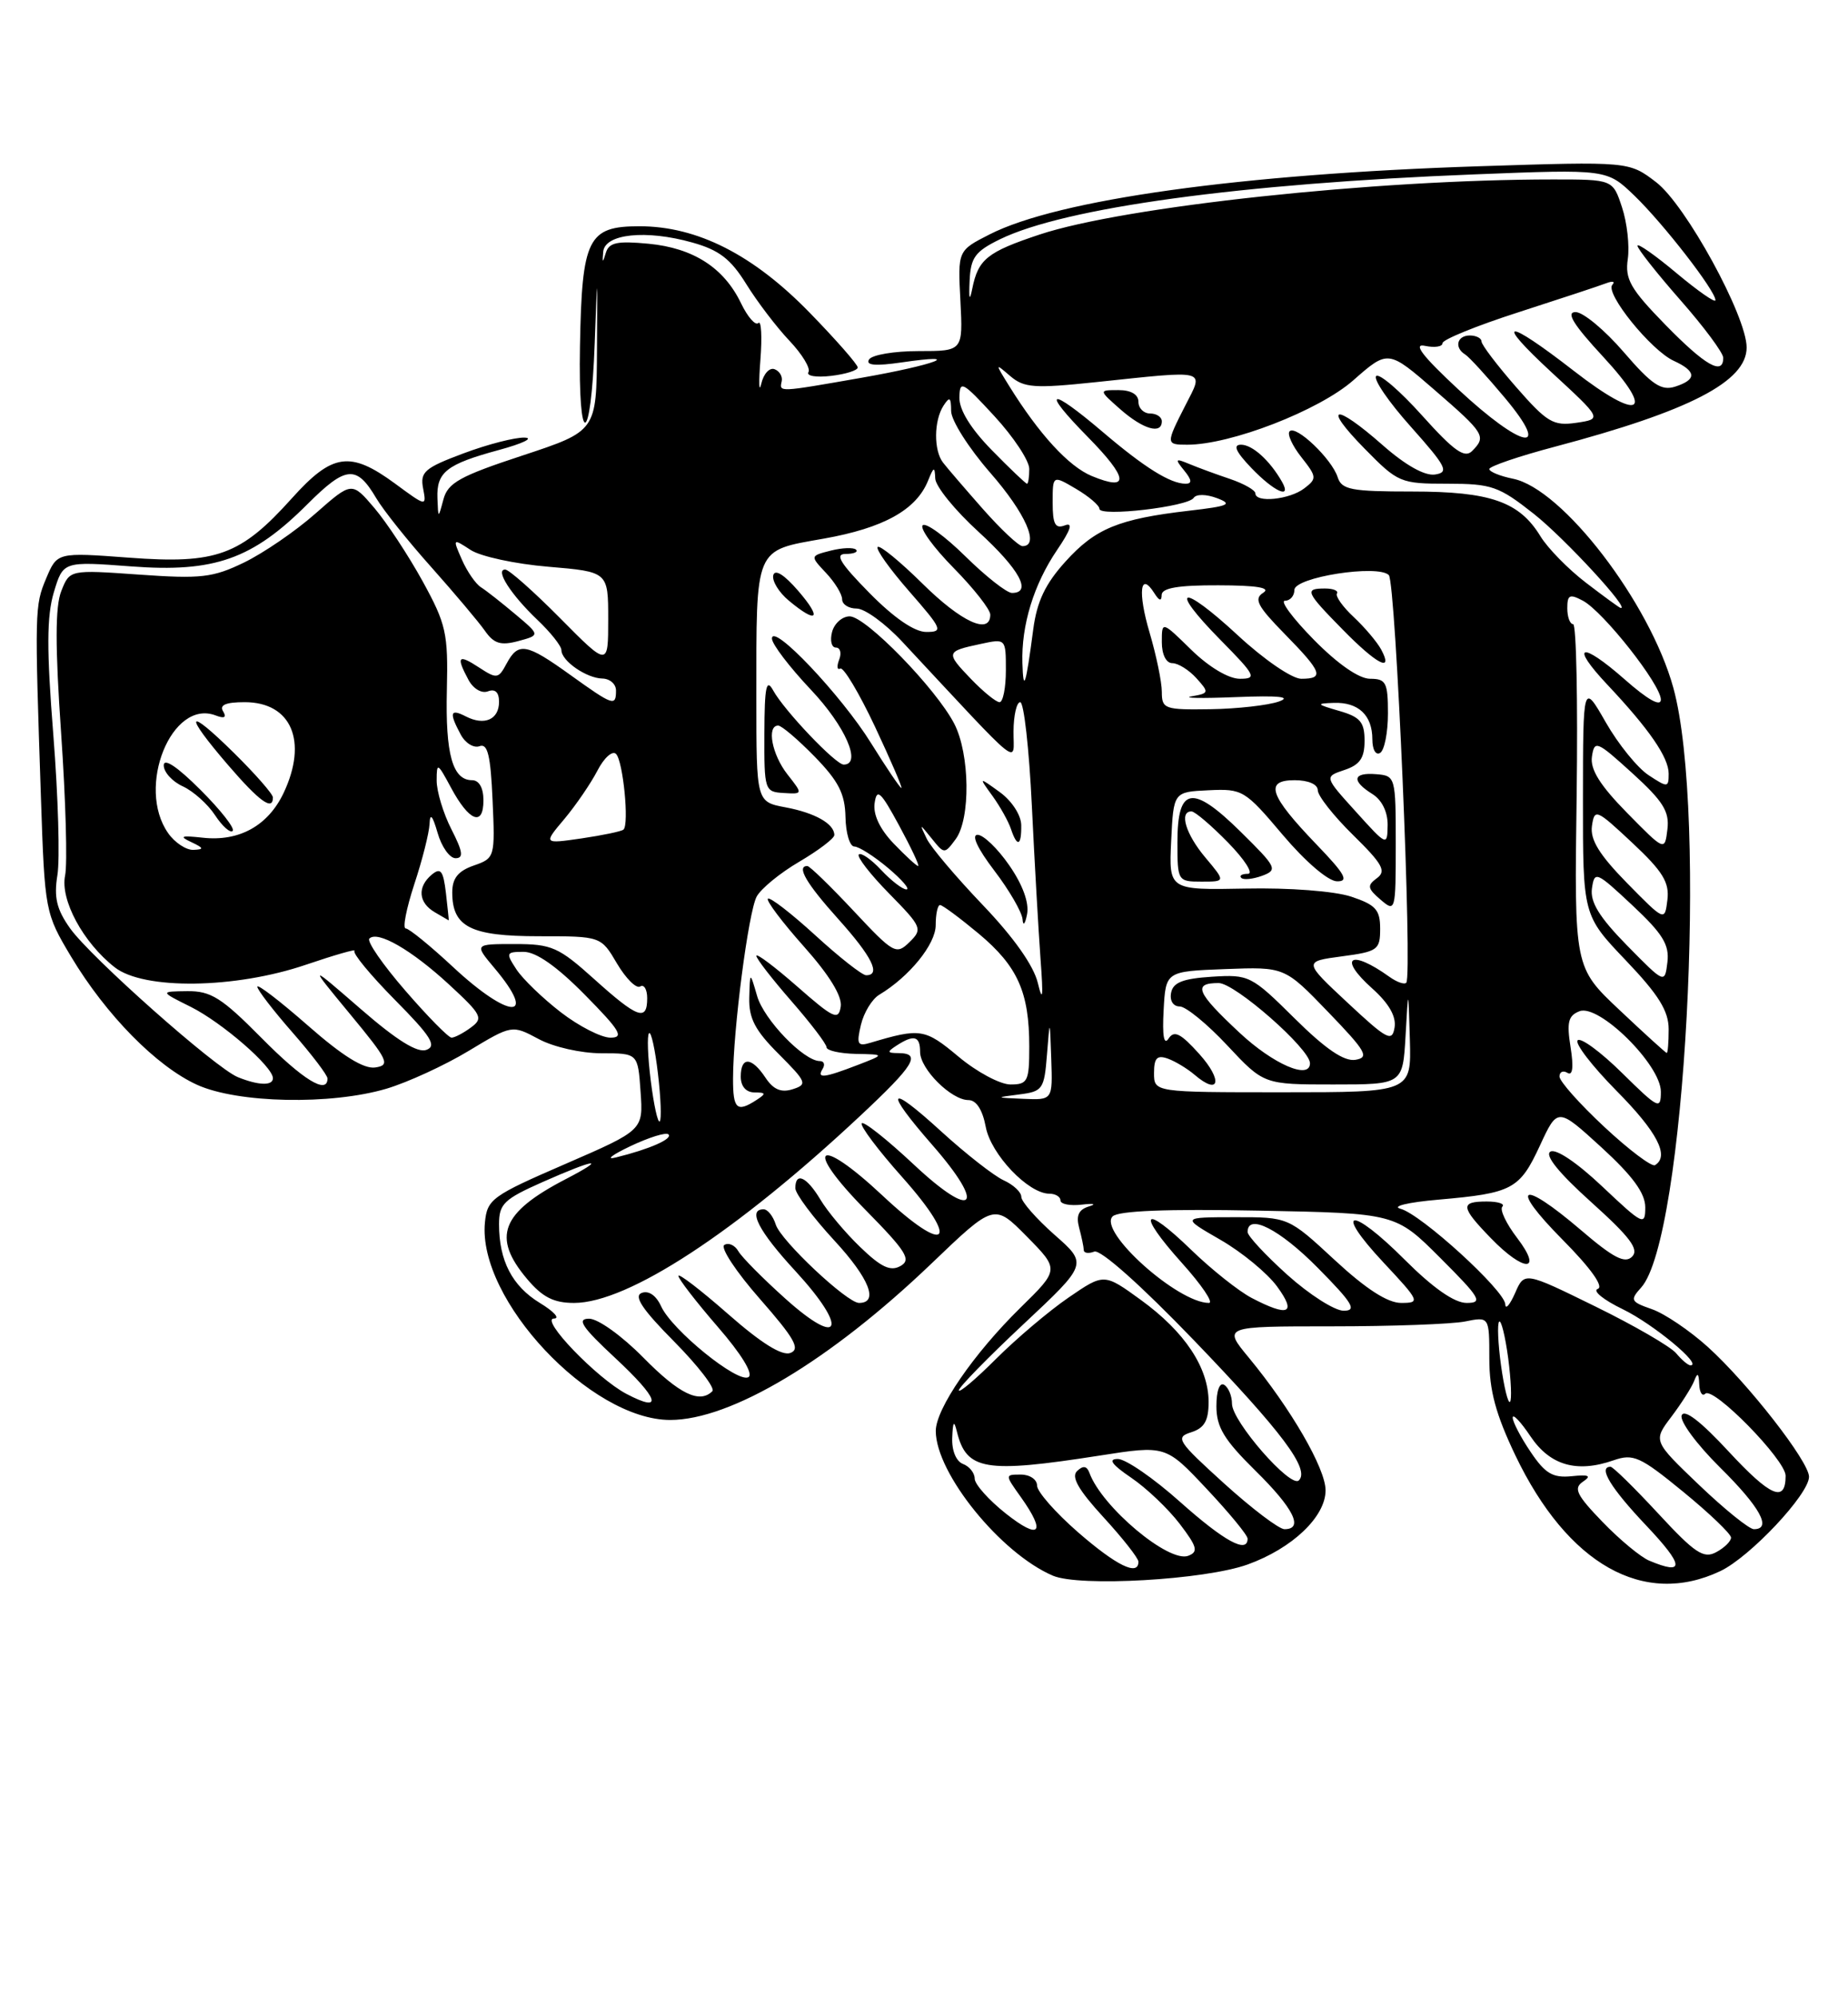 <?xml version="1.0" encoding="UTF-8" standalone="no"?>
<!DOCTYPE svg PUBLIC "-//W3C//DTD SVG 1.1//EN" "http://www.w3.org/Graphics/SVG/1.1/DTD/svg11.dtd" >
<svg xmlns="http://www.w3.org/2000/svg" xmlns:xlink="http://www.w3.org/1999/xlink" version="1.1" viewBox="0 0 237 256">
 <g >
 <path fill="currentColor"
d=" M 159.99 200.53 C 165.72 198.47 170.00 194.41 170.00 191.02 C 170.00 188.22 165.56 180.56 160.17 174.03 C 156.83 170.00 156.83 170.00 170.79 170.00 C 178.47 170.00 186.16 169.72 187.88 169.38 C 191.00 168.75 191.00 168.75 191.00 174.15 C 191.00 178.23 191.83 181.28 194.35 186.56 C 201.05 200.52 210.81 206.03 220.63 201.37 C 224.43 199.57 232.00 191.52 232.00 189.28 C 232.00 187.33 224.16 177.28 219.00 172.62 C 216.69 170.54 213.47 168.36 211.85 167.80 C 209.12 166.85 209.02 166.64 210.47 165.03 C 216.10 158.82 219.03 104.23 214.60 88.16 C 211.60 77.25 200.37 62.62 194.03 61.36 C 192.36 61.02 191.00 60.46 191.00 60.12 C 191.00 59.77 194.81 58.47 199.47 57.24 C 216.70 52.67 224.00 48.90 224.00 44.54 C 224.00 40.52 216.18 26.24 212.39 23.35 C 208.91 20.69 208.91 20.69 189.70 21.31 C 159.16 22.30 135.68 25.57 126.90 30.05 C 122.83 32.12 122.83 32.12 123.17 38.56 C 123.50 45.00 123.50 45.00 117.81 45.00 C 114.68 45.00 111.82 45.48 111.45 46.08 C 110.99 46.83 112.27 46.94 115.64 46.45 C 123.94 45.24 119.97 46.76 110.49 48.42 C 99.75 50.30 99.94 50.29 100.25 48.87 C 100.39 48.26 99.97 47.56 99.33 47.32 C 98.68 47.08 97.92 47.92 97.63 49.19 C 97.34 50.46 97.29 49.08 97.52 46.11 C 97.75 43.15 97.63 41.03 97.26 41.40 C 96.89 41.78 95.89 40.64 95.04 38.88 C 92.85 34.32 88.92 31.79 83.17 31.24 C 79.16 30.86 78.10 31.08 77.70 32.40 C 77.29 33.76 77.23 33.73 77.36 32.27 C 77.56 29.97 82.83 29.41 88.77 31.08 C 92.22 32.04 93.71 33.19 95.70 36.40 C 97.10 38.66 99.58 41.92 101.23 43.66 C 102.88 45.40 103.98 47.22 103.68 47.70 C 103.38 48.19 104.68 48.40 106.57 48.18 C 108.46 47.96 110.00 47.47 110.00 47.10 C 110.00 46.72 107.23 43.56 103.84 40.08 C 96.61 32.65 89.43 29.00 82.01 29.00 C 75.39 29.00 74.63 30.53 74.38 44.36 C 74.14 57.66 75.78 57.34 76.27 43.99 C 76.62 34.50 76.62 34.50 76.56 44.88 C 76.50 55.25 76.50 55.25 67.02 58.38 C 58.99 61.02 57.44 61.88 56.87 64.00 C 56.20 66.50 56.20 66.50 56.10 63.87 C 55.97 60.51 57.26 59.50 64.01 57.67 C 67.03 56.85 68.50 56.14 67.29 56.09 C 66.07 56.04 62.54 56.95 59.44 58.11 C 54.46 59.97 53.86 60.49 54.26 62.59 C 54.71 64.95 54.69 64.95 50.66 61.98 C 44.91 57.76 42.63 58.08 37.42 63.88 C 30.85 71.19 27.75 72.32 16.58 71.48 C 7.33 70.79 7.33 70.79 5.92 74.14 C 4.45 77.64 4.44 78.18 5.25 102.24 C 5.74 116.83 5.79 117.05 9.12 122.62 C 13.61 130.11 20.07 136.67 25.27 139.04 C 30.50 141.41 42.43 141.65 49.57 139.54 C 52.28 138.73 57.01 136.56 60.08 134.71 C 65.66 131.35 65.66 131.35 69.07 133.17 C 70.97 134.20 74.53 135.00 77.14 135.00 C 81.81 135.00 81.81 135.00 82.15 139.93 C 82.50 144.85 82.50 144.85 72.50 149.19 C 63.08 153.27 62.48 153.70 62.19 156.69 C 61.23 166.55 75.74 182.00 85.95 182.00 C 93.74 182.00 106.46 174.39 119.46 161.95 C 127.50 154.25 127.50 154.25 131.68 158.48 C 135.86 162.72 135.86 162.72 130.87 167.61 C 124.86 173.51 120.00 180.58 120.01 183.42 C 120.03 188.85 128.34 199.10 135.03 201.96 C 138.45 203.42 154.50 202.50 159.99 200.53 Z  M 138.25 196.39 C 135.36 193.87 133.00 191.19 133.00 190.41 C 133.00 189.63 132.07 189.00 130.93 189.00 C 128.86 189.00 128.86 189.00 130.93 191.90 C 134.21 196.51 133.35 197.44 129.00 194.00 C 126.80 192.26 125.00 190.24 125.00 189.52 C 125.00 188.80 124.33 187.95 123.50 187.64 C 122.62 187.30 122.05 185.92 122.12 184.28 C 122.20 182.18 122.35 181.99 122.72 183.50 C 123.94 188.46 126.31 188.86 141.00 186.57 C 149.50 185.24 149.50 185.24 154.75 190.83 C 157.64 193.90 160.00 196.77 160.00 197.21 C 160.00 199.18 157.02 197.56 151.34 192.50 C 147.95 189.47 144.36 187.00 143.36 187.00 C 142.07 187.00 142.58 187.71 145.08 189.41 C 147.03 190.73 149.82 193.39 151.29 195.31 C 153.54 198.26 153.71 198.90 152.39 199.41 C 149.91 200.36 141.32 193.16 139.72 188.79 C 139.39 187.89 138.91 187.81 138.14 188.54 C 137.34 189.28 138.29 190.95 141.51 194.46 C 143.98 197.15 146.00 199.72 146.00 200.17 C 146.00 202.06 143.19 200.68 138.25 196.39 Z  M 211.50 200.03 C 210.40 199.57 207.70 197.33 205.51 195.06 C 202.18 191.61 201.76 190.75 203.01 189.91 C 204.14 189.15 203.79 188.98 201.55 189.21 C 199.14 189.45 198.16 188.87 196.30 186.10 C 195.03 184.23 194.00 182.25 194.00 181.70 C 194.00 181.15 195.03 182.23 196.28 184.10 C 198.79 187.83 202.21 188.82 206.94 187.17 C 209.47 186.29 210.35 186.69 215.87 191.21 C 219.24 193.97 222.00 196.61 222.00 197.08 C 222.00 197.55 221.14 198.39 220.09 198.95 C 218.48 199.82 217.35 199.06 212.65 193.98 C 209.60 190.69 206.86 188.00 206.55 188.00 C 204.91 188.00 206.56 190.72 211.15 195.56 C 216.00 200.69 216.10 201.96 211.50 200.03 Z  M 156.99 190.14 C 151.00 184.71 150.69 184.23 152.76 183.58 C 154.46 183.04 155.00 182.10 155.00 179.68 C 154.99 175.29 151.95 170.71 146.33 166.63 C 141.59 163.19 141.59 163.19 137.04 166.31 C 134.54 168.02 130.36 171.56 127.75 174.16 C 125.14 176.77 122.99 178.59 122.97 178.20 C 122.96 177.82 126.67 174.02 131.22 169.76 C 139.50 162.01 139.50 162.01 135.23 158.26 C 132.89 156.19 130.98 154.01 130.98 153.41 C 130.99 152.81 129.97 151.85 128.71 151.28 C 127.45 150.70 123.85 147.88 120.71 145.02 C 113.84 138.74 113.29 139.58 119.57 146.76 C 126.56 154.75 124.91 156.50 117.20 149.27 C 113.73 146.02 110.72 143.64 110.51 143.98 C 110.30 144.33 112.63 147.43 115.70 150.87 C 123.27 159.37 121.49 161.03 113.16 153.22 C 104.79 145.39 102.96 146.91 110.97 155.05 C 116.25 160.41 116.91 161.47 115.48 162.27 C 114.20 162.99 112.99 162.42 110.33 159.85 C 108.41 158.01 106.11 155.26 105.21 153.75 C 103.46 150.82 102.00 150.16 102.00 152.29 C 102.00 153.01 104.26 156.03 107.02 159.02 C 111.50 163.87 112.73 167.00 110.17 167.00 C 108.63 167.00 100.14 159.02 99.49 156.96 C 99.15 155.88 98.45 155.00 97.93 155.00 C 95.84 155.00 97.28 157.80 102.04 162.95 C 108.81 170.31 107.88 172.87 100.75 166.48 C 97.86 163.89 95.13 161.14 94.69 160.37 C 94.24 159.59 93.43 159.23 92.89 159.57 C 92.35 159.90 94.40 163.01 97.45 166.48 C 101.89 171.54 102.67 172.91 101.37 173.41 C 100.29 173.82 97.64 172.17 93.38 168.43 C 89.87 165.35 87.00 163.15 87.00 163.53 C 87.00 163.91 89.26 166.84 92.03 170.04 C 95.09 173.56 96.64 176.10 95.99 176.51 C 94.64 177.34 86.19 170.50 84.79 167.44 C 84.15 166.04 83.19 165.37 82.29 165.72 C 81.24 166.12 82.37 167.83 86.45 171.94 C 89.53 175.06 91.74 177.92 91.36 178.31 C 89.72 179.95 87.11 178.68 82.50 174.00 C 79.75 171.21 76.68 169.01 75.54 169.02 C 73.93 169.03 74.62 170.08 78.89 174.05 C 84.54 179.31 85.13 181.17 80.34 178.66 C 76.54 176.66 69.17 169.00 71.05 169.00 C 71.85 168.99 71.03 168.09 69.23 167.00 C 65.69 164.84 64.00 161.59 64.00 156.92 C 64.00 154.30 64.63 153.70 69.62 151.49 C 76.42 148.48 78.01 148.30 72.50 151.16 C 64.26 155.44 63.06 158.55 67.59 163.92 C 69.56 166.26 71.00 167.00 73.62 167.00 C 80.52 167.00 94.34 157.97 110.34 143.00 C 117.27 136.52 118.19 135.01 115.25 134.98 C 113.75 134.97 113.72 134.83 115.00 134.00 C 117.22 132.57 118.00 132.78 118.00 134.83 C 118.00 137.02 122.00 141.00 124.20 141.00 C 125.21 141.00 126.01 142.25 126.42 144.44 C 127.08 147.96 131.88 153.00 134.58 153.00 C 135.36 153.00 136.00 153.39 136.00 153.86 C 136.00 154.34 137.24 154.58 138.75 154.40 C 140.26 154.22 140.67 154.32 139.66 154.63 C 138.34 155.03 137.98 155.79 138.39 157.34 C 138.71 158.53 138.98 159.82 138.99 160.22 C 138.99 160.61 139.60 160.71 140.34 160.42 C 141.14 160.12 146.30 164.71 153.09 171.76 C 164.47 183.59 168.02 188.33 166.57 189.75 C 165.51 190.78 158.00 182.17 158.00 179.93 C 158.00 178.93 157.55 177.84 157.00 177.50 C 156.41 177.14 156.00 178.25 156.00 180.23 C 156.00 182.92 156.98 184.54 161.00 188.50 C 165.92 193.34 167.24 196.00 164.73 196.00 C 164.03 196.00 160.55 193.36 156.99 190.14 Z  M 217.92 190.35 C 212.00 184.69 212.00 184.69 214.34 181.60 C 215.63 179.89 216.95 177.82 217.27 177.00 C 217.70 175.88 217.86 175.98 217.92 177.42 C 217.96 178.47 218.31 179.02 218.69 178.64 C 219.70 177.63 229.00 187.12 229.00 189.15 C 229.00 192.67 227.07 191.84 221.69 186.04 C 218.13 182.19 216.00 180.55 215.67 181.41 C 215.39 182.14 217.59 185.12 220.58 188.08 C 225.73 193.17 227.29 196.00 224.93 196.00 C 224.33 196.00 221.18 193.46 217.92 190.35 Z  M 192.50 175.00 C 192.11 172.18 192.01 169.66 192.26 169.40 C 192.52 169.14 193.04 171.25 193.42 174.08 C 193.79 176.92 193.90 179.43 193.65 179.68 C 193.41 179.93 192.89 177.82 192.50 175.00 Z  M 214.96 173.45 C 214.25 172.60 209.58 169.89 204.59 167.45 C 195.50 162.99 195.50 162.99 194.30 165.75 C 193.63 167.26 193.07 167.90 193.05 167.18 C 192.98 165.41 182.28 155.65 179.61 154.93 C 178.42 154.62 180.56 154.10 184.50 153.76 C 193.98 152.93 194.89 152.44 197.50 146.81 C 199.76 141.93 199.76 141.93 205.38 147.06 C 209.39 150.73 211.00 152.93 211.00 154.75 C 211.00 157.15 210.70 157.00 205.50 152.09 C 202.23 149.00 199.52 147.18 198.83 147.61 C 198.07 148.07 199.94 150.37 204.08 154.09 C 209.05 158.56 210.23 160.13 209.32 161.06 C 208.40 162.00 206.92 161.24 202.71 157.63 C 195.01 151.06 193.46 151.89 200.38 158.88 C 204.01 162.54 205.71 164.93 204.91 165.20 C 204.19 165.44 205.65 166.62 208.14 167.82 C 212.03 169.71 218.42 175.00 216.80 175.00 C 216.49 175.00 215.67 174.30 214.96 173.45 Z  M 194.56 158.66 C 193.16 156.83 192.31 155.03 192.67 154.66 C 193.04 154.30 192.13 154.00 190.67 154.00 C 187.23 154.00 187.31 154.69 191.20 158.70 C 195.48 163.12 197.94 163.09 194.56 158.66 Z  M 160.50 166.35 C 158.85 165.48 155.37 162.72 152.77 160.20 C 146.54 154.16 145.69 155.33 151.56 161.86 C 154.11 164.69 155.67 167.00 155.04 167.00 C 151.04 167.00 140.79 157.81 142.69 155.91 C 143.41 155.19 149.65 154.94 161.38 155.17 C 178.98 155.50 178.98 155.50 184.73 161.25 C 189.86 166.38 190.22 167.00 188.09 167.00 C 186.52 167.00 183.79 165.09 180.17 161.48 C 173.23 154.53 170.88 154.82 177.43 161.82 C 182.09 166.80 182.18 167.00 179.69 167.00 C 177.95 167.00 175.18 165.21 171.17 161.50 C 165.23 156.00 165.23 156.00 158.37 156.01 C 151.50 156.02 151.50 156.02 156.50 158.90 C 159.25 160.48 162.53 163.18 163.78 164.89 C 166.33 168.37 165.26 168.84 160.50 166.35 Z  M 165.11 163.41 C 162.30 160.88 160.00 158.41 160.00 157.91 C 160.00 155.46 164.12 157.56 169.00 162.50 C 173.49 167.04 174.06 168.00 172.32 168.00 C 171.16 168.00 167.92 165.93 165.11 163.41 Z  M 205.75 144.44 C 202.59 141.50 200.00 138.59 200.00 137.98 C 200.00 137.38 200.46 137.17 201.02 137.51 C 201.69 137.93 201.83 136.79 201.42 134.22 C 200.91 131.02 201.12 130.17 202.57 129.61 C 205.07 128.65 213.00 136.49 213.00 139.92 C 213.00 142.27 212.70 142.13 208.02 137.52 C 205.29 134.83 202.72 132.94 202.33 133.34 C 201.94 133.73 204.18 136.64 207.31 139.81 C 212.55 145.10 214.14 148.18 212.25 149.34 C 211.84 149.59 208.91 147.39 205.75 144.44 Z  M 80.84 146.91 C 83.23 145.78 85.43 145.09 85.73 145.40 C 86.30 145.97 83.30 147.29 79.00 148.35 C 77.62 148.70 78.45 148.05 80.84 146.91 Z  M 83.46 138.54 C 83.07 135.44 82.97 132.69 83.24 132.43 C 83.50 132.16 84.02 134.50 84.38 137.62 C 84.75 140.73 84.85 143.48 84.61 143.73 C 84.36 143.97 83.85 141.63 83.46 138.54 Z  M 94.01 138.25 C 94.02 131.98 95.98 116.90 97.04 114.92 C 97.59 113.90 100.05 111.88 102.52 110.44 C 104.98 108.99 107.00 107.46 107.00 107.03 C 107.00 105.59 104.53 104.19 100.75 103.48 C 97.00 102.78 97.00 102.78 97.00 89.51 C 97.00 69.89 96.69 70.63 105.63 69.04 C 113.32 67.68 117.51 65.35 119.02 61.61 C 119.75 59.80 119.88 59.76 119.94 61.32 C 119.97 62.33 122.47 65.41 125.50 68.17 C 130.75 72.97 132.41 76.00 129.78 76.00 C 129.12 76.00 126.43 73.89 123.81 71.31 C 121.19 68.73 118.73 66.94 118.33 67.33 C 117.94 67.73 119.73 70.19 122.31 72.81 C 124.89 75.43 127.00 78.12 127.00 78.78 C 127.00 81.43 123.30 79.74 118.31 74.81 C 115.41 71.95 112.83 69.84 112.56 70.11 C 112.28 70.38 114.11 72.94 116.61 75.80 C 120.85 80.65 121.00 81.00 118.79 81.00 C 117.28 81.00 114.65 79.20 111.50 76.00 C 107.75 72.19 107.02 71.00 108.45 71.00 C 109.49 71.00 110.09 70.75 109.78 70.45 C 109.48 70.15 108.03 70.20 106.56 70.57 C 103.88 71.25 103.88 71.25 105.94 73.44 C 107.07 74.64 108.00 76.16 108.00 76.81 C 108.00 77.47 108.84 78.00 109.87 78.00 C 110.90 78.00 113.53 79.91 115.71 82.25 C 131.51 99.18 129.95 97.92 129.98 93.75 C 129.99 91.69 130.38 90.00 130.84 90.00 C 131.31 90.00 131.98 95.96 132.33 103.25 C 132.68 110.54 133.19 119.42 133.45 123.00 C 133.81 127.80 133.72 128.58 133.10 126.00 C 132.57 123.77 130.00 120.14 126.04 116.00 C 122.62 112.42 119.38 108.60 118.85 107.50 C 117.89 105.50 117.89 105.50 119.51 107.50 C 121.10 109.48 121.14 109.48 122.56 107.56 C 124.49 104.95 124.39 96.65 122.38 92.76 C 120.05 88.26 111.03 79.00 108.97 79.00 C 108.02 79.00 107.00 79.90 106.71 81.00 C 106.42 82.10 106.64 83.00 107.20 83.00 C 107.76 83.00 107.95 83.70 107.62 84.55 C 107.29 85.41 107.36 85.92 107.76 85.69 C 108.17 85.46 110.17 88.81 112.21 93.13 C 114.24 97.46 115.77 101.00 115.60 101.00 C 115.43 101.00 113.68 98.41 111.71 95.25 C 107.91 89.12 99.00 79.73 99.00 81.85 C 99.00 82.55 101.25 85.50 104.00 88.41 C 108.41 93.07 110.57 98.00 108.20 98.00 C 107.17 98.00 100.58 91.08 99.16 88.50 C 98.28 86.90 98.05 87.99 98.03 94.00 C 98.00 101.29 98.07 101.50 100.49 101.64 C 102.98 101.79 102.98 101.79 100.99 99.26 C 99.00 96.73 98.29 93.00 99.80 93.00 C 100.24 93.00 102.34 94.79 104.48 96.98 C 107.54 100.12 108.37 101.74 108.43 104.72 C 108.47 106.79 108.98 108.49 109.56 108.50 C 110.14 108.50 112.09 109.74 113.89 111.25 C 115.68 112.76 116.75 114.00 116.25 114.00 C 115.75 114.00 114.29 112.88 113.00 111.50 C 111.71 110.13 110.43 109.24 110.14 109.52 C 109.86 109.81 111.60 112.06 114.02 114.52 C 118.23 118.81 118.35 119.08 116.64 120.75 C 114.94 122.42 114.61 122.24 109.47 116.75 C 106.51 113.59 103.84 111.00 103.54 111.00 C 102.10 111.00 103.40 113.23 107.50 117.79 C 111.83 122.61 113.02 125.00 111.08 125.00 C 110.57 125.00 107.63 122.69 104.55 119.87 C 101.46 117.05 98.73 114.94 98.48 115.19 C 98.23 115.43 100.31 118.19 103.09 121.31 C 106.37 124.99 108.03 127.70 107.82 129.02 C 107.54 130.83 106.91 130.54 102.25 126.45 C 99.36 123.92 97.00 122.14 97.00 122.51 C 97.00 122.88 99.03 125.49 101.50 128.32 C 103.97 131.15 106.00 133.81 106.00 134.23 C 106.00 134.65 107.69 135.03 109.75 135.08 C 113.50 135.15 113.50 135.15 110.00 136.50 C 105.66 138.17 104.71 138.28 105.50 137.00 C 105.84 136.45 105.68 136.00 105.14 136.00 C 103.09 136.00 97.98 130.70 97.10 127.67 C 96.18 124.50 96.18 124.50 96.09 127.87 C 96.02 130.51 96.83 132.07 99.86 135.09 C 103.46 138.70 103.58 139.00 101.65 139.61 C 100.18 140.08 99.18 139.65 98.17 138.13 C 96.39 135.45 95.00 135.39 95.00 138.00 C 95.00 139.23 95.67 140.01 96.75 140.02 C 98.25 140.03 98.28 140.17 97.00 141.00 C 94.50 142.62 94.00 142.16 94.01 138.25 Z  M 129.44 110.92 C 127.95 108.76 126.12 107.00 125.37 107.00 C 124.54 107.00 125.37 108.77 127.51 111.58 C 129.43 114.09 131.06 116.91 131.14 117.83 C 131.21 118.76 131.47 118.46 131.72 117.17 C 132.00 115.70 131.15 113.39 129.44 110.92 Z  M 130.97 105.75 C 130.95 104.48 129.76 102.64 128.22 101.53 C 125.50 99.56 125.50 99.56 127.29 102.03 C 128.27 103.39 129.33 105.29 129.65 106.25 C 130.45 108.65 131.01 108.44 130.97 105.75 Z  M 102.35 75.71 C 100.57 73.65 99.38 72.91 99.17 73.73 C 98.99 74.46 99.89 75.93 101.17 76.99 C 104.83 80.04 105.48 79.33 102.35 75.71 Z  M 130.70 140.28 C 133.72 139.90 133.92 139.62 134.27 135.19 C 134.64 130.50 134.64 130.50 134.82 135.75 C 135.00 141.00 135.00 141.00 131.25 140.84 C 127.63 140.69 127.61 140.67 130.70 140.28 Z  M 148.00 137.53 C 148.00 135.61 148.39 135.20 149.75 135.68 C 150.71 136.02 152.26 136.96 153.19 137.75 C 156.39 140.49 156.86 138.50 153.82 135.11 C 151.42 132.44 150.59 132.02 149.87 133.11 C 149.27 134.03 149.05 132.79 149.23 129.50 C 149.50 124.50 149.50 124.50 157.13 124.21 C 164.75 123.92 164.75 123.92 170.33 129.71 C 175.21 134.77 175.65 135.54 173.82 135.84 C 172.37 136.07 170.00 134.46 166.03 130.53 C 160.48 125.03 160.18 124.89 155.42 125.19 C 151.70 125.43 150.44 125.92 150.19 127.25 C 149.99 128.26 150.46 129.00 151.29 129.00 C 152.08 129.00 154.83 131.25 157.40 134.00 C 162.08 139.00 162.08 139.00 170.99 139.00 C 179.90 139.00 179.90 139.00 180.26 132.75 C 180.61 126.50 180.61 126.50 180.81 133.25 C 181.00 140.00 181.00 140.00 164.50 140.00 C 148.00 140.00 148.00 140.00 148.00 137.53 Z  M 30.50 138.06 C 27.63 136.89 11.64 122.71 8.99 118.99 C 7.26 116.56 6.90 115.03 7.36 112.18 C 7.70 110.16 7.46 102.07 6.84 94.21 C 5.97 83.25 5.99 78.99 6.90 75.93 C 8.10 71.94 8.10 71.94 16.86 72.60 C 27.50 73.40 32.38 71.67 39.44 64.61 C 44.37 59.69 45.72 59.57 48.25 63.85 C 49.15 65.38 52.33 69.36 55.31 72.69 C 58.28 76.03 61.38 79.70 62.18 80.84 C 63.34 82.50 64.21 82.77 66.46 82.17 C 69.28 81.41 69.28 81.41 66.09 78.73 C 64.33 77.25 62.35 75.69 61.68 75.27 C 61.01 74.85 59.91 73.26 59.24 71.74 C 58.04 69.01 58.06 68.99 60.34 70.48 C 61.60 71.32 66.10 72.29 70.32 72.64 C 78.00 73.29 78.00 73.29 78.00 79.38 C 78.00 85.46 78.00 85.46 71.83 79.23 C 68.43 75.80 65.27 73.00 64.79 73.00 C 63.46 73.00 65.50 76.19 68.91 79.44 C 70.61 81.05 72.00 82.80 72.00 83.33 C 72.00 84.71 75.21 86.93 77.25 86.97 C 78.21 86.99 79.00 87.67 79.00 88.50 C 79.00 90.58 78.65 90.46 73.13 86.50 C 67.48 82.44 66.47 82.26 64.96 85.07 C 63.92 87.01 63.71 87.04 61.43 85.55 C 58.75 83.79 58.46 84.13 60.08 87.14 C 60.69 88.28 61.77 88.92 62.58 88.61 C 63.50 88.26 64.00 88.73 64.00 89.95 C 64.00 92.23 62.13 93.05 59.75 91.83 C 57.73 90.79 57.57 91.33 59.08 94.14 C 59.67 95.25 60.76 95.92 61.50 95.64 C 62.54 95.24 62.92 96.83 63.17 102.55 C 63.50 109.88 63.46 110.00 60.75 110.94 C 58.75 111.64 58.00 112.57 58.00 114.38 C 58.00 118.81 60.35 120.00 69.11 120.00 C 77.07 120.00 77.07 120.00 79.13 123.50 C 80.27 125.42 81.60 126.75 82.10 126.44 C 82.59 126.13 83.00 126.81 83.00 127.94 C 83.00 130.95 81.79 130.52 76.21 125.50 C 71.64 121.39 70.76 121.00 66.01 121.00 C 60.82 121.00 60.82 121.00 63.41 124.08 C 69.05 130.78 65.38 130.71 58.14 123.98 C 55.20 121.24 52.45 119.00 52.03 119.00 C 51.61 119.00 52.11 116.46 53.13 113.34 C 54.16 110.23 55.04 106.75 55.09 105.59 C 55.15 104.15 55.47 104.51 56.12 106.75 C 56.63 108.54 57.67 110.00 58.42 110.00 C 59.48 110.00 59.36 109.16 57.89 106.29 C 56.85 104.25 56.00 101.44 56.00 100.05 C 56.00 97.69 56.11 97.74 57.84 100.96 C 60.16 105.28 62.00 106.00 62.00 102.58 C 62.00 100.98 61.44 100.00 60.54 100.00 C 58.04 100.00 57.11 96.67 57.31 88.43 C 57.48 81.16 57.22 80.00 54.20 74.50 C 52.38 71.20 49.60 66.98 48.01 65.11 C 45.12 61.72 45.12 61.72 40.47 65.81 C 37.92 68.07 33.79 70.89 31.30 72.10 C 27.29 74.04 25.77 74.21 17.86 73.65 C 8.94 73.02 8.94 73.02 7.86 75.76 C 7.07 77.73 7.07 82.86 7.84 94.00 C 8.43 102.53 8.66 110.72 8.35 112.21 C 7.70 115.32 10.65 120.80 14.71 123.98 C 18.42 126.90 30.17 126.74 39.24 123.65 C 42.95 122.39 45.75 121.59 45.46 121.87 C 45.18 122.16 47.51 124.98 50.65 128.16 C 55.26 132.81 56.04 134.05 54.70 134.56 C 53.56 135.00 50.92 133.37 46.29 129.35 C 39.54 123.50 39.54 123.50 44.91 130.00 C 49.80 135.91 50.09 136.53 48.13 136.82 C 46.65 137.04 43.92 135.34 39.49 131.45 C 35.92 128.32 33.00 126.08 33.00 126.47 C 33.00 126.86 35.02 129.49 37.50 132.32 C 39.98 135.15 42.00 137.81 42.00 138.23 C 42.00 140.35 38.85 138.41 33.50 133.00 C 28.43 127.88 27.04 127.01 24.03 127.04 C 20.50 127.08 20.50 127.08 24.48 129.06 C 28.49 131.07 35.00 136.71 35.00 138.20 C 35.00 139.19 33.14 139.13 30.50 138.06 Z  M 57.19 114.47 C 56.85 111.60 56.52 111.16 55.39 112.09 C 53.49 113.67 53.65 115.69 55.75 116.92 C 56.71 117.48 57.52 117.95 57.55 117.97 C 57.58 117.99 57.41 116.41 57.19 114.47 Z  M 122.92 135.43 C 118.61 131.83 118.04 131.74 111.61 133.66 C 109.98 134.15 109.82 133.84 110.41 131.36 C 110.78 129.79 111.84 128.05 112.76 127.50 C 116.63 125.18 120.00 121.02 120.00 118.58 C 120.00 117.16 120.25 116.00 120.56 116.00 C 120.87 116.00 123.10 117.66 125.53 119.68 C 130.52 123.86 132.00 127.17 132.00 134.15 C 132.00 138.61 131.80 139.00 129.59 139.00 C 128.27 139.00 125.27 137.40 122.92 135.43 Z  M 158.96 132.36 C 153.43 127.20 152.93 126.00 156.29 126.00 C 158.38 126.00 168.00 134.44 168.00 136.28 C 168.00 138.45 163.28 136.40 158.96 132.36 Z  M 207.70 129.46 C 201.89 123.99 201.89 123.99 202.20 101.99 C 202.36 89.90 202.16 80.00 201.75 80.00 C 201.34 80.00 201.00 79.08 201.00 77.96 C 201.00 76.24 201.30 76.09 203.01 77.00 C 205.63 78.41 213.00 87.75 213.00 89.67 C 213.00 90.63 211.32 89.69 208.35 87.07 C 202.72 82.12 201.26 82.58 206.15 87.77 C 211.49 93.44 214.00 97.07 214.00 99.16 C 214.00 100.96 213.88 100.97 211.43 99.36 C 210.01 98.43 207.54 95.39 205.94 92.59 C 203.02 87.50 203.02 87.50 203.01 102.41 C 203.00 117.32 203.00 117.32 208.50 123.09 C 212.72 127.51 214.00 129.57 214.00 131.93 C 214.00 133.62 213.89 134.98 213.75 134.96 C 213.61 134.94 210.89 132.47 207.70 129.46 Z  M 172.83 128.53 C 167.16 123.24 167.16 123.24 172.08 122.58 C 176.69 121.97 177.00 121.75 177.00 119.04 C 177.00 116.60 176.43 115.97 173.27 114.92 C 171.13 114.22 165.36 113.77 159.72 113.89 C 149.90 114.08 149.90 114.08 150.20 107.79 C 150.50 101.50 150.50 101.50 155.00 101.29 C 159.35 101.08 159.66 101.27 164.50 107.00 C 167.40 110.43 170.33 112.94 171.46 112.96 C 173.03 112.99 172.51 112.05 168.85 108.25 C 162.79 101.95 162.12 100.00 166.03 100.00 C 167.79 100.00 169.00 100.53 169.00 101.29 C 169.00 102.00 171.04 104.59 173.53 107.03 C 177.32 110.75 177.82 111.66 176.58 112.56 C 175.30 113.50 175.37 113.87 177.05 115.31 C 178.96 116.95 179.00 116.81 179.00 108.21 C 179.00 99.57 178.96 99.43 176.50 99.23 C 173.49 98.98 173.27 100.07 176.00 101.77 C 177.23 102.54 177.98 104.07 177.96 105.76 C 177.92 108.47 177.87 108.45 173.88 104.03 C 169.83 99.56 169.83 99.56 172.42 98.69 C 174.40 98.03 175.00 97.16 175.00 94.95 C 175.00 92.55 174.45 91.90 171.75 91.12 C 168.81 90.27 168.74 90.17 171.05 90.09 C 174.21 89.98 176.00 91.67 176.00 94.76 C 176.00 96.08 176.44 96.85 177.00 96.50 C 177.55 96.16 178.00 93.88 178.00 91.44 C 178.00 87.48 177.75 87.00 175.71 87.00 C 174.29 87.00 171.56 85.11 168.50 82.00 C 165.79 79.25 164.12 77.00 164.79 77.00 C 165.45 77.00 166.00 76.38 166.00 75.62 C 166.00 73.98 176.71 72.31 178.11 73.71 C 179.01 74.61 181.17 125.10 180.35 125.96 C 180.10 126.22 179.14 125.88 178.20 125.21 C 173.16 121.59 171.52 122.71 176.00 126.71 C 178.12 128.61 179.08 130.28 178.85 131.69 C 178.54 133.60 177.90 133.26 172.83 128.53 Z  M 154.59 109.92 C 152.07 106.93 151.18 104.00 152.80 104.00 C 153.24 104.00 155.35 105.80 157.50 108.00 C 159.65 110.20 160.79 112.00 160.04 112.00 C 159.28 112.00 158.90 112.23 159.19 112.52 C 159.47 112.81 160.68 112.68 161.87 112.25 C 163.90 111.49 163.74 111.17 159.09 106.59 C 152.90 100.50 151.00 100.82 151.00 107.97 C 151.00 112.92 151.05 113.00 154.09 113.00 C 157.18 113.00 157.18 113.00 154.59 109.92 Z  M 177.13 83.25 C 176.61 82.29 175.03 80.42 173.62 79.10 C 172.21 77.79 171.24 76.42 171.46 76.07 C 171.68 75.72 170.99 75.43 169.93 75.43 C 167.25 75.43 167.43 75.85 172.21 80.71 C 176.57 85.16 178.76 86.29 177.13 83.25 Z  M 51.97 126.96 C 49.09 123.64 47.02 120.65 47.37 120.30 C 48.42 119.24 52.77 121.75 57.58 126.18 C 61.80 130.07 62.02 130.51 60.39 131.70 C 59.42 132.42 58.30 133.00 57.91 133.00 C 57.52 133.00 54.84 130.28 51.97 126.96 Z  M 71.93 129.75 C 69.61 127.96 67.04 125.49 66.23 124.25 C 64.84 122.13 64.90 122.00 67.16 122.00 C 68.75 122.00 71.41 123.86 75.00 127.50 C 79.53 132.09 80.08 133.00 78.29 133.00 C 77.12 133.00 74.25 131.54 71.93 129.75 Z  M 208.66 121.18 C 205.11 117.56 203.92 115.63 204.16 113.88 C 204.49 111.60 204.70 111.69 209.34 116.03 C 213.24 119.68 214.11 121.09 213.84 123.33 C 213.50 126.10 213.50 126.10 208.66 121.18 Z  M 208.66 113.18 C 205.11 109.56 203.92 107.63 204.16 105.88 C 204.49 103.60 204.70 103.69 209.34 108.03 C 213.24 111.68 214.11 113.09 213.84 115.33 C 213.50 118.10 213.50 118.10 208.66 113.18 Z  M 114.60 108.11 C 112.83 106.26 111.95 104.39 112.17 102.92 C 112.45 100.99 112.95 101.45 115.31 105.81 C 116.86 108.67 117.96 111.00 117.75 111.00 C 117.54 111.00 116.13 109.70 114.60 108.11 Z  M 21.56 106.78 C 17.43 100.89 22.03 89.54 27.66 91.70 C 28.78 92.13 29.09 91.96 28.61 91.17 C 28.11 90.36 28.96 90.00 31.38 90.00 C 37.37 90.00 39.51 95.01 36.37 101.64 C 34.37 105.84 30.67 107.89 26.00 107.37 C 23.24 107.07 22.92 107.18 24.50 107.92 C 26.15 108.70 26.21 108.87 24.81 108.93 C 23.88 108.97 22.41 108.00 21.56 106.78 Z  M 25.70 101.23 C 22.74 98.27 21.00 97.11 21.00 98.10 C 21.00 98.97 22.10 100.18 23.45 100.79 C 24.79 101.41 26.65 103.07 27.58 104.49 C 28.51 105.90 29.53 106.81 29.84 106.50 C 30.15 106.18 28.29 103.81 25.70 101.23 Z  M 35.00 102.21 C 35.00 101.78 32.75 99.21 30.00 96.50 C 23.89 90.48 23.47 91.35 29.25 98.06 C 33.28 102.74 35.00 103.98 35.00 102.21 Z  M 208.66 104.18 C 205.19 100.65 203.92 98.61 204.16 96.98 C 204.48 94.83 204.77 94.95 209.34 99.10 C 213.29 102.69 214.12 104.02 213.84 106.30 C 213.50 109.10 213.50 109.10 208.66 104.18 Z  M 72.38 104.97 C 73.86 103.20 75.77 100.41 76.62 98.77 C 77.47 97.12 78.55 96.16 79.01 96.64 C 79.91 97.57 80.71 105.65 79.96 106.33 C 79.71 106.56 77.29 107.06 74.59 107.46 C 69.68 108.17 69.68 108.17 72.38 104.97 Z  M 149.00 88.68 C 149.00 87.41 148.29 83.99 147.43 81.08 C 145.89 75.89 146.22 73.15 148.04 76.03 C 148.67 77.03 148.97 77.10 148.98 76.25 C 149.00 75.36 151.12 75.00 156.25 75.02 C 161.20 75.03 163.03 75.33 162.00 75.98 C 160.77 76.76 161.26 77.69 164.75 81.25 C 169.56 86.15 169.88 87.00 166.88 87.00 C 165.70 87.00 162.12 84.55 158.77 81.45 C 151.45 74.67 149.72 75.12 156.52 82.02 C 161.04 86.60 161.23 87.00 159.00 87.00 C 157.56 87.00 155.05 85.50 152.79 83.30 C 149.00 79.59 149.00 79.59 149.00 82.30 C 149.00 83.89 149.55 85.00 150.35 85.00 C 151.08 85.00 152.47 85.86 153.43 86.92 C 155.09 88.76 155.07 88.86 152.83 89.25 C 151.55 89.48 154.10 89.53 158.50 89.35 C 164.01 89.13 165.72 89.31 164.00 89.92 C 162.62 90.40 158.69 90.85 155.25 90.90 C 149.35 90.99 149.00 90.87 149.00 88.68 Z  M 124.51 87.01 C 121.26 83.62 121.30 83.49 125.75 82.54 C 129.00 81.84 129.00 81.84 129.00 85.92 C 129.00 88.16 128.63 90.00 128.19 90.00 C 127.74 90.00 126.09 88.65 124.51 87.01 Z  M 131.12 85.00 C 130.97 80.14 132.57 74.91 135.57 70.49 C 137.34 67.89 137.64 66.92 136.56 67.34 C 135.33 67.81 135.00 67.19 135.00 64.41 C 135.00 60.89 135.00 60.89 138.00 62.66 C 139.65 63.63 141.00 64.79 141.00 65.22 C 141.00 66.27 152.33 64.95 153.08 63.82 C 153.41 63.31 154.69 63.33 156.08 63.85 C 158.14 64.63 157.60 64.87 152.50 65.46 C 143.45 66.51 140.47 67.74 136.64 71.98 C 134.05 74.84 132.98 77.10 132.51 80.67 C 131.56 87.89 131.24 88.87 131.12 85.00 Z  M 203.37 74.67 C 201.10 72.93 198.49 70.26 197.56 68.74 C 194.85 64.30 191.14 63.00 181.12 63.00 C 173.27 63.00 172.06 62.77 171.55 61.16 C 170.81 58.84 166.22 54.45 165.39 55.28 C 165.05 55.62 165.72 57.11 166.89 58.59 C 168.89 61.13 168.91 61.35 167.25 62.61 C 165.37 64.04 161.00 64.48 161.00 63.24 C 161.00 62.83 159.54 62.00 157.75 61.39 C 155.96 60.79 153.60 59.92 152.50 59.46 C 150.72 58.72 150.65 58.81 151.87 60.31 C 152.85 61.51 152.90 62.00 152.06 62.00 C 150.10 62.00 146.79 59.94 141.39 55.34 C 134.51 49.49 133.44 49.84 139.48 55.98 C 144.73 61.31 144.92 63.04 140.01 61.01 C 137.05 59.78 133.27 55.66 129.44 49.50 C 127.59 46.52 127.59 46.51 129.57 48.21 C 131.33 49.71 132.65 49.81 140.54 48.98 C 155.06 47.45 154.41 47.28 152.02 51.96 C 149.50 56.90 149.51 57.00 152.25 57.00 C 157.82 57.01 169.15 52.62 173.55 48.75 C 178.02 44.82 178.02 44.82 184.01 50.01 C 190.42 55.56 190.65 55.95 188.78 57.82 C 187.83 58.77 186.45 57.79 182.39 53.27 C 179.54 50.09 176.89 47.82 176.49 48.20 C 176.09 48.59 178.09 51.52 180.94 54.70 C 185.51 59.83 185.87 60.54 184.04 60.82 C 182.73 61.02 180.26 59.64 177.34 57.07 C 171.12 51.59 169.49 51.89 175.00 57.50 C 179.29 61.87 179.59 62.00 185.62 62.00 C 191.31 62.00 192.22 62.32 196.73 65.88 C 200.67 69.00 209.21 78.25 207.83 77.92 C 207.65 77.88 205.64 76.41 203.37 74.67 Z  M 164.41 61.75 C 162.86 59.03 160.62 57.00 159.16 57.00 C 158.08 57.00 158.48 57.89 160.50 60.00 C 163.40 63.02 165.72 64.07 164.41 61.75 Z  M 149.00 54.00 C 149.00 53.45 148.32 53.00 147.50 53.00 C 146.68 53.00 146.00 52.33 146.00 51.50 C 146.00 50.56 145.05 50.00 143.44 50.00 C 140.89 50.00 140.89 50.00 143.69 52.47 C 146.61 55.03 149.00 55.72 149.00 54.00 Z  M 126.06 65.25 C 123.76 62.64 121.45 59.96 120.94 59.29 C 119.73 57.73 119.76 53.92 121.00 52.00 C 121.79 50.78 121.97 50.91 121.98 52.69 C 121.99 53.90 124.25 57.45 127.00 60.60 C 131.53 65.78 133.39 70.00 131.13 70.00 C 130.65 70.00 128.37 67.86 126.06 65.25 Z  M 127.21 57.71 C 124.51 54.96 123.01 52.54 123.04 50.96 C 123.08 48.69 123.42 48.88 127.54 53.35 C 129.99 56.01 132.00 59.05 132.00 60.10 C 132.00 61.14 131.87 62.00 131.71 62.00 C 131.55 62.00 129.52 60.07 127.21 57.71 Z  M 187.00 49.89 C 182.40 45.61 181.16 43.98 182.75 44.33 C 183.99 44.59 185.00 44.44 185.00 43.98 C 185.00 43.53 189.39 41.74 194.75 40.02 C 200.11 38.29 205.18 36.62 206.00 36.30 C 206.82 35.99 207.17 36.08 206.78 36.50 C 205.79 37.56 211.75 44.93 214.66 46.25 C 217.58 47.59 217.64 48.66 214.82 49.56 C 213.05 50.12 211.83 49.30 208.23 45.12 C 205.81 42.31 203.03 40.00 202.06 40.00 C 200.79 40.00 201.78 41.61 205.62 45.75 C 212.43 53.11 210.30 54.11 201.83 47.53 C 193.06 40.72 191.51 40.82 198.98 47.72 C 205.47 53.70 205.47 53.70 202.17 54.19 C 199.20 54.62 198.42 54.16 194.43 49.60 C 192.00 46.82 190.00 44.19 190.00 43.77 C 190.00 43.35 189.32 43.00 188.50 43.00 C 186.85 43.00 186.47 44.56 187.91 45.44 C 188.41 45.75 190.70 48.25 193.00 51.00 C 199.11 58.30 195.27 57.58 187.00 49.89 Z  M 213.57 41.62 C 209.08 37.02 208.38 35.78 208.76 33.19 C 209.00 31.52 208.67 28.54 208.02 26.58 C 206.84 23.00 206.84 23.00 199.16 23.00 C 176.43 23.00 144.18 26.46 133.33 30.06 C 126.60 32.30 125.45 33.22 124.69 37.00 C 124.35 38.69 124.24 38.37 124.35 36.00 C 124.48 33.01 125.05 32.23 128.24 30.67 C 136.56 26.61 159.07 23.53 189.13 22.35 C 206.08 21.68 206.08 21.68 209.62 25.09 C 213.33 28.67 220.00 37.26 220.00 38.48 C 220.00 38.87 217.75 37.30 215.00 35.00 C 212.25 32.70 210.00 31.12 210.00 31.50 C 210.00 31.88 212.47 35.01 215.50 38.46 C 218.53 41.90 221.00 45.23 221.00 45.86 C 221.00 48.18 218.69 46.86 213.57 41.62 Z "/>
</g>
</svg>